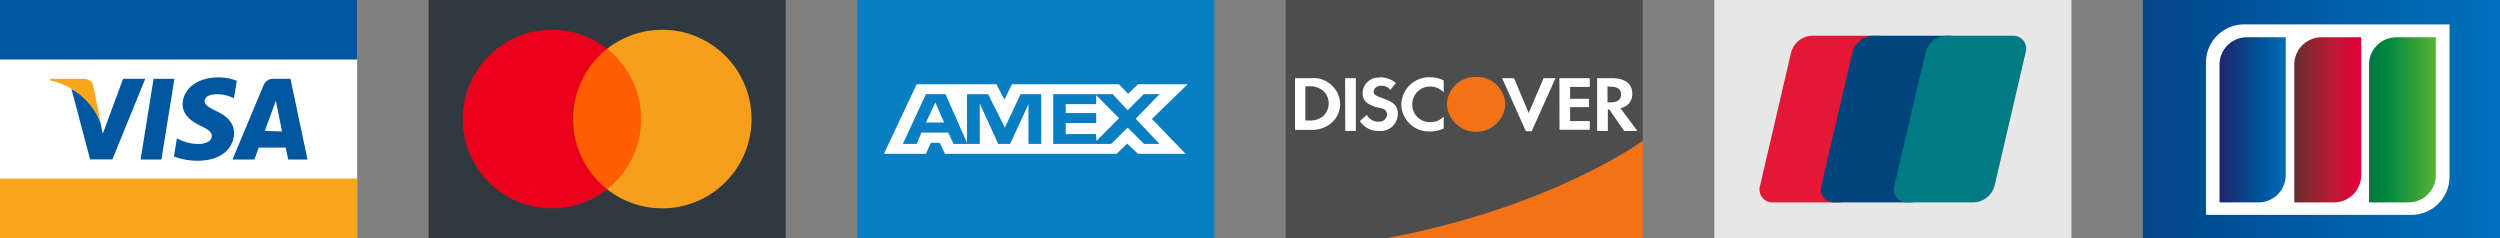 <svg xmlns='http://www.w3.org/2000/svg' xmlns:xlink='http://www.w3.org/1999/xlink' viewBox='0 0 210 20'><rect x="0" y="0" width="210" height="20" fill="#808080" stroke="none"/><defs><linearGradient id='a' x1='163.38' y1='10' x2='209.6' y2='10' gradientUnits='userSpaceOnUse'><stop offset='0' stop-color='#1f286f'/><stop offset='.48' stop-color='#004e94'/><stop offset='.83' stop-color='#0066b1'/><stop offset='1' stop-color='#006fbc'/></linearGradient><linearGradient id='b' x1='-113.66' y1='184.75' x2='-112.57' y2='184.75' gradientTransform='matrix(5.16 0 0 -12.74 785.8 2363.54)' gradientUnits='userSpaceOnUse'><stop offset='0' stop-color='#007940'/><stop offset='.23' stop-color='#00873f'/><stop offset='.74' stop-color='#40a737'/><stop offset='1' stop-color='#5cb531'/></linearGradient><linearGradient id='c' x1='-113.86' y1='184.76' x2='-112.75' y2='184.76' gradientTransform='matrix(5.16 0 0 -12.73 774.24 2361.49)' xlink:href='#a'/><linearGradient id='d' x1='-113.77' y1='184.74' x2='-112.69' y2='184.74' gradientTransform='matrix(5.16 0 0 -12.75 780.03 2365.58)' gradientUnits='userSpaceOnUse'><stop offset='0' stop-color='#6c2c2f'/><stop offset='.17' stop-color='#882730'/><stop offset='.57' stop-color='#be1833'/><stop offset='.86' stop-color='#dc0436'/><stop offset='1' stop-color='#e60039'/></linearGradient></defs><path fill='#fff' d='M0 0h30v20H0z'/><path fill='#00579f' d='M13.56 13.4h-1.75l1.09-6.78h1.75l-1.09 6.78zM19.91 6.79a4.25 4.25 0 00-1.57-.29c-1.73 0-2.95.92-3 2.24 0 1 .87 1.52 1.54 1.84s.91.55.91.84c0 .46-.55.67-1.06.67a3.5 3.5 0 01-1.64-.36l-.23-.11-.25 1.52a5.35 5.35 0 002 .36c1.84 0 3-.91 3.05-2.31 0-.78-.46-1.37-1.47-1.85-.62-.31-1-.52-1-.84s.32-.58 1-.58a3 3 0 011.3.26l.16.07.24-1.46zM22.24 11l.7-1.9.23-.65.12.59.4 2zm2.16-4.38h-1.35a.87.87 0 00-.92.57l-2.6 6.21h1.84s.3-.84.36-1H24l.21 1h1.62L24.4 6.62zM10.34 6.62l-1.71 4.62-.19-.93A5.18 5.18 0 006 7.47l1.57 5.92h1.87l2.76-6.77z'/><path d='M7 6.62H4.21v.14a5.87 5.87 0 014.25 3.55l-.63-3.12c-.1-.43-.41-.55-.8-.57zM0 15h30v5H0z' fill='#faa61a'/><path fill='#00579f' d='M0 0h30v5H0z'/><path fill='#30393f' d='M36 0h30v20H36z'/><path d='M54.28 15.9h-6.56V4.1h6.56z' fill='#ff5f00'/><path d='M48.14 10A7.52 7.52 0 0151 4.1a7.5 7.5 0 100 11.8 7.52 7.52 0 01-2.86-5.9' fill='#eb001b'/><path d='M63.13 10A7.5 7.5 0 0151 15.9a7.52 7.52 0 000-11.8A7.5 7.5 0 0163.13 10' fill='#f79e1b'/><path fill='#0a7ec2' d='M102 0H72v20h30'/><path d='M78.18 12l-.4.92h-3.53L77 7.08h6.7l.67 1.29.63-1.29h9l.76.8.83-.8h4.17l-3 2.91 2.83 2.93h-4l-.91-.86-.89.86H79.38l-.44-.92m0 .06zm8.53-4.15h-1.74l-1.32 2.8L83 7.91h-1.77V12l-1.81-4.09h-1.64l-1.94 4.18H77l.4-.95h2.25l.45.95h2.2v-3.4l1.55 3.4h1l1.54-3.34v3.34h1.07V7.91zm7.25 1.35l-1.25-1.35h-5v4.18h4.87l1.38-1.37 1.38 1.37h1.3l-2-2.12 2-2.06h-1.33zm-2.65 2h-2.55v-.92h2.56V9.5h-2.56v-.75h2.56V8L94 9.93l-1.9 1.91zM78.57 8.6l.73 1.69h-1.52z' fill='#fff'/><path d='M108 0v20h30V0z' fill='#4d4d4d'/><path d='M120.16 6.49a2.42 2.42 0 011.11.27v1a1.54 1.54 0 00-1.13-.49 1.49 1.49 0 00-1.51 1.49 1.47 1.47 0 001.55 1.5 1.49 1.49 0 001.09-.47v1a2.7 2.7 0 01-1.13.25 2.32 2.32 0 01-2.43-2.26 2.35 2.35 0 012.45-2.29zm-4.26 0a2.15 2.15 0 011.36.48l-.47.58a.94.94 0 00-.73-.35c-.39 0-.67.21-.67.48s.16.36.7.55c1 .35 1.33.66 1.33 1.35a1.45 1.45 0 01-1.59 1.42 1.84 1.84 0 01-1.6-.83l.58-.52a1.08 1.08 0 001 .57.64.64 0 00.7-.61.52.52 0 00-.27-.45 4.2 4.2 0 00-.64-.16c-.85-.28-1.14-.58-1.14-1.18a1.33 1.33 0 011.44-1.3zm10.28.08h1l1.23 2.92 1.25-2.92h1l-2 4.45h-.49zm-17.4 0h1.32a2.23 2.23 0 012.47 2.17 2.12 2.12 0 01-.83 1.67 2.56 2.56 0 01-1.65.5h-1.31zm4.21 0h.9V11H113zm18 0h2.55v.73h-1.65v1h1.59V9h-1.59v1.17h1.65v.73H131zm3.15 0h1.33c1 0 1.64.47 1.64 1.28a1.17 1.17 0 01-1 1.23l1.43 1.92h-1.11l-1.25-1.8h-.12V11h-.9V6.61zm.89.68V8.6h.26c.58 0 .88-.23.88-.67s-.31-.64-.86-.64zm-25.38 0v2.87h.24a1.79 1.79 0 001.23-.34 1.47 1.47 0 00.49-1.1 1.43 1.43 0 00-.49-1.08 1.76 1.76 0 00-1.23-.35z' fill='#fff'/><path d='M124 6.46a2.39 2.39 0 012.45 2.31 2.46 2.46 0 01-4.91 0A2.39 2.39 0 01124 6.46zm14 5.37c-1 .7-8.51 5.74-21.49 8.17H138z' fill='#f47216'/><path fill='#e8e7e8' d='M144 0h30v20h-30z'/><path d='M152.19 3h5.59a1.09 1.09 0 011.08 1.42l-2.6 11.16a1.89 1.89 0 01-1.74 1.42h-5.59a1.09 1.09 0 01-1.08-1.42l2.6-11.16A1.89 1.89 0 01152.19 3' fill='#e21836'/><path d='M157.31 3h6.43c.78 0 .43.64.24 1.42l-2.6 11.16c-.18.78-.12 1.42-.9 1.42h-6.43a1.09 1.09 0 01-1.05-1.42l2.6-11.16A1.89 1.89 0 01157.31 3' fill='#00447c'/><path d='M163.48 3h5.59a1.09 1.09 0 011.08 1.42l-2.6 11.16a1.89 1.89 0 01-1.74 1.42h-5.59a1.09 1.09 0 01-1.08-1.42l2.6-11.16A1.89 1.89 0 01163.48 3' fill='#007b84'/><path fill='url(#a)' d='M180 0h30v20h-30z'/><g><path d='M205.76 14.82a3.21 3.21 0 01-3.18 3.23H185.3V5.27a3.21 3.21 0 013.18-3.22h17.28z' fill='#fff'/><path d='M201.3 3.13a2.3 2.3 0 00-2.3 2.31V17h3.34a2.29 2.29 0 002.27-2.31V3.13z' fill='url(#b)'/><path d='M188.72 3.13a2.3 2.3 0 00-2.28 2.31V17h3.34a2.29 2.29 0 002.22-2.34V3.13z' fill='url(#c)'/><path d='M195 3.13a2.3 2.3 0 00-2.28 2.31V17h3.34a2.29 2.29 0 002.28-2.31V3.13z' fill='url(#d)'/></g></svg>
